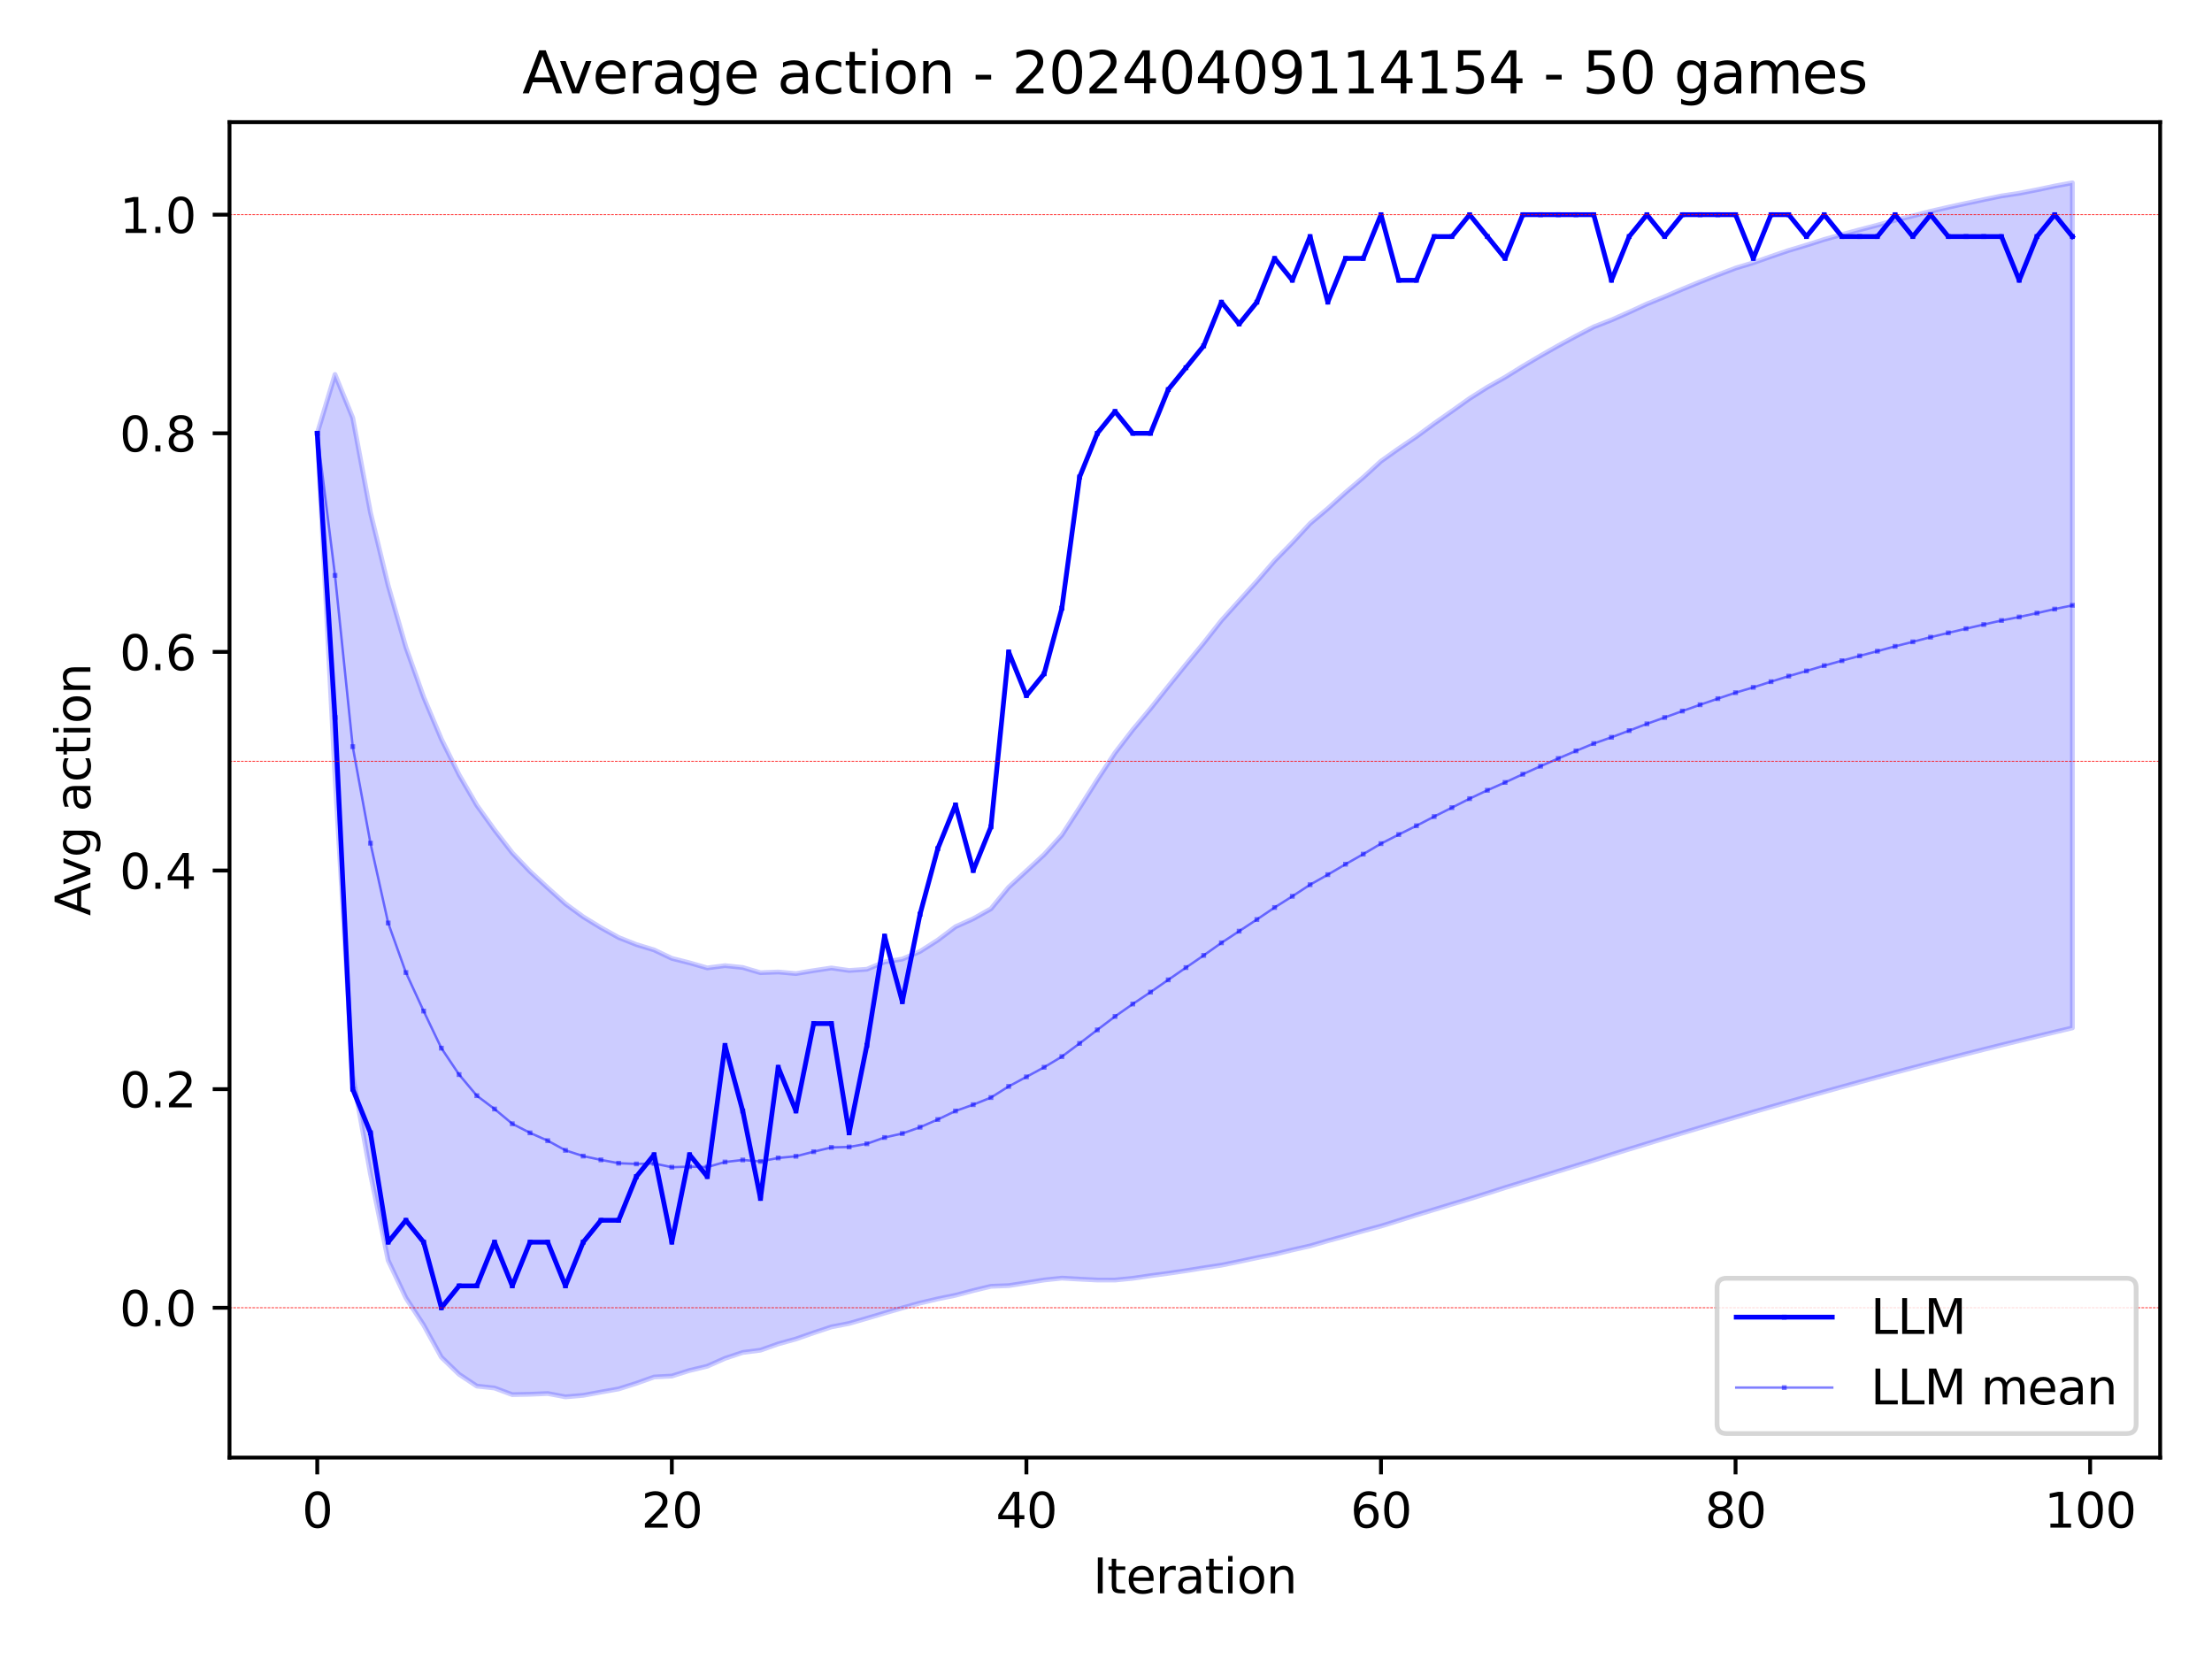 <?xml version="1.0" encoding="utf-8" standalone="no"?>
<!DOCTYPE svg PUBLIC "-//W3C//DTD SVG 1.1//EN"
  "http://www.w3.org/Graphics/SVG/1.1/DTD/svg11.dtd">
<svg xmlns:xlink="http://www.w3.org/1999/xlink" width="460.8pt" height="345.6pt" viewBox="0 0 460.8 345.6" xmlns="http://www.w3.org/2000/svg" version="1.1">
 <defs>
  <style type="text/css">*{stroke-linejoin: round; stroke-linecap: butt}</style>
 </defs>
 <g id="figure_1">
  <g id="patch_1">
   <path d="M 0 345.6 
L 460.8 345.6 
L 460.8 0 
L 0 0 
z
" style="fill: #ffffff"/>
  </g>
  <g id="axes_1">
   <g id="patch_2">
    <path d="M 47.81 303.64 
L 450 303.64 
L 450 25.44 
L 47.81 25.44 
z
" style="fill: #ffffff"/>
   </g>
   <g id="PolyCollection_1">
    <defs>
     <path id="m66d75dae17" d="M 66.091 -255.335 
L 66.091 -255.335 
L 69.785 -267.596 
L 73.478 -258.573 
L 77.171 -238.849 
L 80.864 -223.625 
L 84.557 -210.774 
L 88.251 -200.386 
L 91.944 -191.63 
L 95.637 -184.191 
L 99.33 -177.841 
L 103.023 -172.696 
L 106.717 -167.932 
L 110.41 -164.063 
L 114.103 -160.653 
L 117.796 -157.318 
L 121.489 -154.611 
L 125.183 -152.35 
L 128.876 -150.3 
L 132.569 -148.833 
L 136.262 -147.712 
L 139.955 -145.953 
L 143.649 -145.026 
L 147.342 -143.962 
L 151.035 -144.435 
L 154.728 -144.055 
L 158.421 -142.968 
L 162.115 -143.116 
L 165.808 -142.786 
L 169.501 -143.404 
L 173.194 -143.957 
L 176.888 -143.431 
L 180.581 -143.687 
L 184.274 -145.209 
L 187.967 -145.808 
L 191.66 -147.398 
L 195.354 -149.756 
L 199.047 -152.547 
L 202.74 -154.205 
L 206.433 -156.284 
L 210.126 -160.78 
L 213.82 -164.171 
L 217.513 -167.58 
L 221.206 -171.639 
L 224.899 -177.341 
L 228.592 -183.171 
L 232.286 -188.778 
L 235.979 -193.58 
L 239.672 -197.993 
L 243.365 -202.625 
L 247.058 -207.178 
L 250.752 -211.66 
L 254.445 -216.342 
L 258.138 -220.443 
L 261.831 -224.511 
L 265.524 -228.787 
L 269.218 -232.56 
L 272.911 -236.545 
L 276.604 -239.658 
L 280.297 -242.999 
L 283.99 -246.153 
L 287.684 -249.527 
L 291.377 -252.157 
L 295.07 -254.655 
L 298.763 -257.377 
L 302.456 -259.964 
L 306.15 -262.596 
L 309.843 -264.937 
L 313.536 -267.014 
L 317.229 -269.306 
L 320.922 -271.495 
L 324.616 -273.589 
L 328.309 -275.591 
L 332.002 -277.509 
L 335.695 -278.944 
L 339.389 -280.581 
L 343.082 -282.286 
L 346.775 -283.793 
L 350.468 -285.369 
L 354.161 -286.884 
L 357.855 -288.342 
L 361.548 -289.745 
L 365.241 -290.866 
L 368.934 -292.174 
L 372.627 -293.434 
L 376.321 -294.54 
L 380.014 -295.715 
L 383.707 -296.743 
L 387.4 -297.737 
L 391.093 -298.697 
L 394.787 -299.726 
L 398.48 -300.622 
L 402.173 -301.587 
L 405.866 -302.424 
L 409.559 -303.235 
L 413.253 -304.019 
L 416.946 -304.78 
L 420.639 -305.342 
L 424.332 -306.059 
L 428.025 -306.842 
L 431.719 -307.515 
L 431.719 -131.474 
L 431.719 -131.474 
L 428.025 -130.594 
L 424.332 -129.701 
L 420.639 -128.8 
L 416.946 -127.901 
L 413.253 -126.978 
L 409.559 -126.043 
L 405.866 -125.097 
L 402.173 -124.139 
L 398.48 -123.17 
L 394.787 -122.189 
L 391.093 -121.198 
L 387.4 -120.195 
L 383.707 -119.18 
L 380.014 -118.154 
L 376.321 -117.119 
L 372.627 -116.07 
L 368.934 -115.014 
L 365.241 -113.949 
L 361.548 -112.864 
L 357.855 -111.778 
L 354.161 -110.683 
L 350.468 -109.581 
L 346.775 -108.471 
L 343.082 -107.342 
L 339.389 -106.217 
L 335.695 -105.073 
L 332.002 -103.899 
L 328.309 -102.757 
L 324.616 -101.614 
L 320.922 -100.47 
L 317.229 -99.33 
L 313.536 -98.194 
L 309.843 -97.012 
L 306.15 -95.858 
L 302.456 -94.746 
L 298.763 -93.616 
L 295.07 -92.502 
L 291.377 -91.334 
L 287.684 -90.179 
L 283.99 -89.185 
L 280.297 -88.133 
L 276.604 -87.122 
L 272.911 -86.05 
L 269.218 -85.213 
L 265.524 -84.319 
L 261.831 -83.587 
L 258.138 -82.802 
L 254.445 -82.038 
L 250.752 -81.486 
L 247.058 -80.889 
L 243.365 -80.342 
L 239.672 -79.85 
L 235.979 -79.31 
L 232.286 -78.942 
L 228.592 -78.948 
L 224.899 -79.129 
L 221.206 -79.343 
L 217.513 -78.954 
L 213.82 -78.365 
L 210.126 -77.784 
L 206.433 -77.638 
L 202.74 -76.749 
L 199.047 -75.771 
L 195.354 -75.02 
L 191.66 -74.154 
L 187.967 -73.134 
L 184.274 -72.069 
L 180.581 -70.969 
L 176.888 -69.903 
L 173.194 -69.181 
L 169.501 -67.954 
L 165.808 -66.665 
L 162.115 -65.637 
L 158.421 -64.331 
L 154.728 -63.861 
L 151.035 -62.631 
L 147.342 -60.991 
L 143.649 -60.107 
L 139.955 -58.944 
L 136.262 -58.746 
L 132.569 -57.433 
L 128.876 -56.259 
L 125.183 -55.608 
L 121.489 -54.922 
L 117.796 -54.605 
L 114.103 -55.304 
L 110.41 -55.146 
L 106.717 -55.073 
L 103.023 -56.45 
L 99.33 -56.852 
L 95.637 -59.307 
L 91.944 -62.874 
L 88.251 -69.569 
L 84.557 -75.229 
L 80.864 -83.023 
L 77.171 -101.043 
L 73.478 -121.547 
L 69.785 -183.871 
L 66.091 -255.335 
z
" style="stroke: #0000ff; stroke-opacity: 0.2"/>
    </defs>
    <g clip-path="url(#pa3a0aa9979)">
     <use xlink:href="#m66d75dae17" x="0" y="345.6" style="fill: #0000ff; fill-opacity: 0.2; stroke: #0000ff; stroke-opacity: 0.2"/>
    </g>
   </g>
   <g id="matplotlib.axis_1">
    <g id="xtick_1">
     <g id="line2d_1">
      <defs>
       <path id="mce64cd9c94" d="M 0 0 
L 0 3.5 
" style="stroke: #000000; stroke-width: 0.8"/>
      </defs>
      <g>
       <use xlink:href="#mce64cd9c94" x="66.091" y="303.64" style="stroke: #000000; stroke-width: 0.8"/>
      </g>
     </g>
     <g id="text_1">
      <!-- 0 -->
      <g transform="translate(62.91 318.238) scale(0.1 -0.1)">
       <defs>
        <path id="DejaVuSans-30" d="M 2034 4250 
Q 1547 4250 1301 3770 
Q 1056 3291 1056 2328 
Q 1056 1369 1301 889 
Q 1547 409 2034 409 
Q 2525 409 2770 889 
Q 3016 1369 3016 2328 
Q 3016 3291 2770 3770 
Q 2525 4250 2034 4250 
z
M 2034 4750 
Q 2819 4750 3233 4129 
Q 3647 3509 3647 2328 
Q 3647 1150 3233 529 
Q 2819 -91 2034 -91 
Q 1250 -91 836 529 
Q 422 1150 422 2328 
Q 422 3509 836 4129 
Q 1250 4750 2034 4750 
z
" transform="scale(0.016)"/>
       </defs>
       <use xlink:href="#DejaVuSans-30"/>
      </g>
     </g>
    </g>
    <g id="xtick_2">
     <g id="line2d_2">
      <g>
       <use xlink:href="#mce64cd9c94" x="139.955" y="303.64" style="stroke: #000000; stroke-width: 0.8"/>
      </g>
     </g>
     <g id="text_2">
      <!-- 20 -->
      <g transform="translate(133.593 318.238) scale(0.1 -0.1)">
       <defs>
        <path id="DejaVuSans-32" d="M 1228 531 
L 3431 531 
L 3431 0 
L 469 0 
L 469 531 
Q 828 903 1448 1529 
Q 2069 2156 2228 2338 
Q 2531 2678 2651 2914 
Q 2772 3150 2772 3378 
Q 2772 3750 2511 3984 
Q 2250 4219 1831 4219 
Q 1534 4219 1204 4116 
Q 875 4013 500 3803 
L 500 4441 
Q 881 4594 1212 4672 
Q 1544 4750 1819 4750 
Q 2544 4750 2975 4387 
Q 3406 4025 3406 3419 
Q 3406 3131 3298 2873 
Q 3191 2616 2906 2266 
Q 2828 2175 2409 1742 
Q 1991 1309 1228 531 
z
" transform="scale(0.016)"/>
       </defs>
       <use xlink:href="#DejaVuSans-32"/>
       <use xlink:href="#DejaVuSans-30" x="63.623"/>
      </g>
     </g>
    </g>
    <g id="xtick_3">
     <g id="line2d_3">
      <g>
       <use xlink:href="#mce64cd9c94" x="213.82" y="303.64" style="stroke: #000000; stroke-width: 0.8"/>
      </g>
     </g>
     <g id="text_3">
      <!-- 40 -->
      <g transform="translate(207.457 318.238) scale(0.1 -0.1)">
       <defs>
        <path id="DejaVuSans-34" d="M 2419 4116 
L 825 1625 
L 2419 1625 
L 2419 4116 
z
M 2253 4666 
L 3047 4666 
L 3047 1625 
L 3713 1625 
L 3713 1100 
L 3047 1100 
L 3047 0 
L 2419 0 
L 2419 1100 
L 313 1100 
L 313 1709 
L 2253 4666 
z
" transform="scale(0.016)"/>
       </defs>
       <use xlink:href="#DejaVuSans-34"/>
       <use xlink:href="#DejaVuSans-30" x="63.623"/>
      </g>
     </g>
    </g>
    <g id="xtick_4">
     <g id="line2d_4">
      <g>
       <use xlink:href="#mce64cd9c94" x="287.684" y="303.64" style="stroke: #000000; stroke-width: 0.8"/>
      </g>
     </g>
     <g id="text_4">
      <!-- 60 -->
      <g transform="translate(281.321 318.238) scale(0.1 -0.1)">
       <defs>
        <path id="DejaVuSans-36" d="M 2113 2584 
Q 1688 2584 1439 2293 
Q 1191 2003 1191 1497 
Q 1191 994 1439 701 
Q 1688 409 2113 409 
Q 2538 409 2786 701 
Q 3034 994 3034 1497 
Q 3034 2003 2786 2293 
Q 2538 2584 2113 2584 
z
M 3366 4563 
L 3366 3988 
Q 3128 4100 2886 4159 
Q 2644 4219 2406 4219 
Q 1781 4219 1451 3797 
Q 1122 3375 1075 2522 
Q 1259 2794 1537 2939 
Q 1816 3084 2150 3084 
Q 2853 3084 3261 2657 
Q 3669 2231 3669 1497 
Q 3669 778 3244 343 
Q 2819 -91 2113 -91 
Q 1303 -91 875 529 
Q 447 1150 447 2328 
Q 447 3434 972 4092 
Q 1497 4750 2381 4750 
Q 2619 4750 2861 4703 
Q 3103 4656 3366 4563 
z
" transform="scale(0.016)"/>
       </defs>
       <use xlink:href="#DejaVuSans-36"/>
       <use xlink:href="#DejaVuSans-30" x="63.623"/>
      </g>
     </g>
    </g>
    <g id="xtick_5">
     <g id="line2d_5">
      <g>
       <use xlink:href="#mce64cd9c94" x="361.548" y="303.64" style="stroke: #000000; stroke-width: 0.8"/>
      </g>
     </g>
     <g id="text_5">
      <!-- 80 -->
      <g transform="translate(355.185 318.238) scale(0.1 -0.1)">
       <defs>
        <path id="DejaVuSans-38" d="M 2034 2216 
Q 1584 2216 1326 1975 
Q 1069 1734 1069 1313 
Q 1069 891 1326 650 
Q 1584 409 2034 409 
Q 2484 409 2743 651 
Q 3003 894 3003 1313 
Q 3003 1734 2745 1975 
Q 2488 2216 2034 2216 
z
M 1403 2484 
Q 997 2584 770 2862 
Q 544 3141 544 3541 
Q 544 4100 942 4425 
Q 1341 4750 2034 4750 
Q 2731 4750 3128 4425 
Q 3525 4100 3525 3541 
Q 3525 3141 3298 2862 
Q 3072 2584 2669 2484 
Q 3125 2378 3379 2068 
Q 3634 1759 3634 1313 
Q 3634 634 3220 271 
Q 2806 -91 2034 -91 
Q 1263 -91 848 271 
Q 434 634 434 1313 
Q 434 1759 690 2068 
Q 947 2378 1403 2484 
z
M 1172 3481 
Q 1172 3119 1398 2916 
Q 1625 2713 2034 2713 
Q 2441 2713 2670 2916 
Q 2900 3119 2900 3481 
Q 2900 3844 2670 4047 
Q 2441 4250 2034 4250 
Q 1625 4250 1398 4047 
Q 1172 3844 1172 3481 
z
" transform="scale(0.016)"/>
       </defs>
       <use xlink:href="#DejaVuSans-38"/>
       <use xlink:href="#DejaVuSans-30" x="63.623"/>
      </g>
     </g>
    </g>
    <g id="xtick_6">
     <g id="line2d_6">
      <g>
       <use xlink:href="#mce64cd9c94" x="435.412" y="303.64" style="stroke: #000000; stroke-width: 0.8"/>
      </g>
     </g>
     <g id="text_6">
      <!-- 100 -->
      <g transform="translate(425.868 318.238) scale(0.1 -0.1)">
       <defs>
        <path id="DejaVuSans-31" d="M 794 531 
L 1825 531 
L 1825 4091 
L 703 3866 
L 703 4441 
L 1819 4666 
L 2450 4666 
L 2450 531 
L 3481 531 
L 3481 0 
L 794 0 
L 794 531 
z
" transform="scale(0.016)"/>
       </defs>
       <use xlink:href="#DejaVuSans-31"/>
       <use xlink:href="#DejaVuSans-30" x="63.623"/>
       <use xlink:href="#DejaVuSans-30" x="127.246"/>
      </g>
     </g>
    </g>
    <g id="text_7">
     <!-- Iteration -->
     <g transform="translate(227.696 331.917) scale(0.1 -0.1)">
      <defs>
       <path id="DejaVuSans-49" d="M 628 4666 
L 1259 4666 
L 1259 0 
L 628 0 
L 628 4666 
z
" transform="scale(0.016)"/>
       <path id="DejaVuSans-74" d="M 1172 4494 
L 1172 3500 
L 2356 3500 
L 2356 3053 
L 1172 3053 
L 1172 1153 
Q 1172 725 1289 603 
Q 1406 481 1766 481 
L 2356 481 
L 2356 0 
L 1766 0 
Q 1100 0 847 248 
Q 594 497 594 1153 
L 594 3053 
L 172 3053 
L 172 3500 
L 594 3500 
L 594 4494 
L 1172 4494 
z
" transform="scale(0.016)"/>
       <path id="DejaVuSans-65" d="M 3597 1894 
L 3597 1613 
L 953 1613 
Q 991 1019 1311 708 
Q 1631 397 2203 397 
Q 2534 397 2845 478 
Q 3156 559 3463 722 
L 3463 178 
Q 3153 47 2828 -22 
Q 2503 -91 2169 -91 
Q 1331 -91 842 396 
Q 353 884 353 1716 
Q 353 2575 817 3079 
Q 1281 3584 2069 3584 
Q 2775 3584 3186 3129 
Q 3597 2675 3597 1894 
z
M 3022 2063 
Q 3016 2534 2758 2815 
Q 2500 3097 2075 3097 
Q 1594 3097 1305 2825 
Q 1016 2553 972 2059 
L 3022 2063 
z
" transform="scale(0.016)"/>
       <path id="DejaVuSans-72" d="M 2631 2963 
Q 2534 3019 2420 3045 
Q 2306 3072 2169 3072 
Q 1681 3072 1420 2755 
Q 1159 2438 1159 1844 
L 1159 0 
L 581 0 
L 581 3500 
L 1159 3500 
L 1159 2956 
Q 1341 3275 1631 3429 
Q 1922 3584 2338 3584 
Q 2397 3584 2469 3576 
Q 2541 3569 2628 3553 
L 2631 2963 
z
" transform="scale(0.016)"/>
       <path id="DejaVuSans-61" d="M 2194 1759 
Q 1497 1759 1228 1600 
Q 959 1441 959 1056 
Q 959 750 1161 570 
Q 1363 391 1709 391 
Q 2188 391 2477 730 
Q 2766 1069 2766 1631 
L 2766 1759 
L 2194 1759 
z
M 3341 1997 
L 3341 0 
L 2766 0 
L 2766 531 
Q 2569 213 2275 61 
Q 1981 -91 1556 -91 
Q 1019 -91 701 211 
Q 384 513 384 1019 
Q 384 1609 779 1909 
Q 1175 2209 1959 2209 
L 2766 2209 
L 2766 2266 
Q 2766 2663 2505 2880 
Q 2244 3097 1772 3097 
Q 1472 3097 1187 3025 
Q 903 2953 641 2809 
L 641 3341 
Q 956 3463 1253 3523 
Q 1550 3584 1831 3584 
Q 2591 3584 2966 3190 
Q 3341 2797 3341 1997 
z
" transform="scale(0.016)"/>
       <path id="DejaVuSans-69" d="M 603 3500 
L 1178 3500 
L 1178 0 
L 603 0 
L 603 3500 
z
M 603 4863 
L 1178 4863 
L 1178 4134 
L 603 4134 
L 603 4863 
z
" transform="scale(0.016)"/>
       <path id="DejaVuSans-6f" d="M 1959 3097 
Q 1497 3097 1228 2736 
Q 959 2375 959 1747 
Q 959 1119 1226 758 
Q 1494 397 1959 397 
Q 2419 397 2687 759 
Q 2956 1122 2956 1747 
Q 2956 2369 2687 2733 
Q 2419 3097 1959 3097 
z
M 1959 3584 
Q 2709 3584 3137 3096 
Q 3566 2609 3566 1747 
Q 3566 888 3137 398 
Q 2709 -91 1959 -91 
Q 1206 -91 779 398 
Q 353 888 353 1747 
Q 353 2609 779 3096 
Q 1206 3584 1959 3584 
z
" transform="scale(0.016)"/>
       <path id="DejaVuSans-6e" d="M 3513 2113 
L 3513 0 
L 2938 0 
L 2938 2094 
Q 2938 2591 2744 2837 
Q 2550 3084 2163 3084 
Q 1697 3084 1428 2787 
Q 1159 2491 1159 1978 
L 1159 0 
L 581 0 
L 581 3500 
L 1159 3500 
L 1159 2956 
Q 1366 3272 1645 3428 
Q 1925 3584 2291 3584 
Q 2894 3584 3203 3211 
Q 3513 2838 3513 2113 
z
" transform="scale(0.016)"/>
      </defs>
      <use xlink:href="#DejaVuSans-49"/>
      <use xlink:href="#DejaVuSans-74" x="29.492"/>
      <use xlink:href="#DejaVuSans-65" x="68.701"/>
      <use xlink:href="#DejaVuSans-72" x="130.225"/>
      <use xlink:href="#DejaVuSans-61" x="171.338"/>
      <use xlink:href="#DejaVuSans-74" x="232.617"/>
      <use xlink:href="#DejaVuSans-69" x="271.826"/>
      <use xlink:href="#DejaVuSans-6f" x="299.609"/>
      <use xlink:href="#DejaVuSans-6e" x="360.791"/>
     </g>
    </g>
   </g>
   <g id="matplotlib.axis_2">
    <g id="ytick_1">
     <g id="line2d_7">
      <defs>
       <path id="m4bb45c861d" d="M 0 0 
L -3.5 0 
" style="stroke: #000000; stroke-width: 0.8"/>
      </defs>
      <g>
       <use xlink:href="#m4bb45c861d" x="47.81" y="272.428" style="stroke: #000000; stroke-width: 0.8"/>
      </g>
     </g>
     <g id="text_8">
      <!-- 0.0 -->
      <g transform="translate(24.907 276.227) scale(0.1 -0.1)">
       <defs>
        <path id="DejaVuSans-2e" d="M 684 794 
L 1344 794 
L 1344 0 
L 684 0 
L 684 794 
z
" transform="scale(0.016)"/>
       </defs>
       <use xlink:href="#DejaVuSans-30"/>
       <use xlink:href="#DejaVuSans-2e" x="63.623"/>
       <use xlink:href="#DejaVuSans-30" x="95.41"/>
      </g>
     </g>
    </g>
    <g id="ytick_2">
     <g id="line2d_8">
      <g>
       <use xlink:href="#m4bb45c861d" x="47.81" y="226.887" style="stroke: #000000; stroke-width: 0.8"/>
      </g>
     </g>
     <g id="text_9">
      <!-- 0.2 -->
      <g transform="translate(24.907 230.686) scale(0.1 -0.1)">
       <use xlink:href="#DejaVuSans-30"/>
       <use xlink:href="#DejaVuSans-2e" x="63.623"/>
       <use xlink:href="#DejaVuSans-32" x="95.41"/>
      </g>
     </g>
    </g>
    <g id="ytick_3">
     <g id="line2d_9">
      <g>
       <use xlink:href="#m4bb45c861d" x="47.81" y="181.346" style="stroke: #000000; stroke-width: 0.8"/>
      </g>
     </g>
     <g id="text_10">
      <!-- 0.4 -->
      <g transform="translate(24.907 185.146) scale(0.1 -0.1)">
       <use xlink:href="#DejaVuSans-30"/>
       <use xlink:href="#DejaVuSans-2e" x="63.623"/>
       <use xlink:href="#DejaVuSans-34" x="95.41"/>
      </g>
     </g>
    </g>
    <g id="ytick_4">
     <g id="line2d_10">
      <g>
       <use xlink:href="#m4bb45c861d" x="47.81" y="135.806" style="stroke: #000000; stroke-width: 0.8"/>
      </g>
     </g>
     <g id="text_11">
      <!-- 0.6 -->
      <g transform="translate(24.907 139.605) scale(0.1 -0.1)">
       <use xlink:href="#DejaVuSans-30"/>
       <use xlink:href="#DejaVuSans-2e" x="63.623"/>
       <use xlink:href="#DejaVuSans-36" x="95.41"/>
      </g>
     </g>
    </g>
    <g id="ytick_5">
     <g id="line2d_11">
      <g>
       <use xlink:href="#m4bb45c861d" x="47.81" y="90.265" style="stroke: #000000; stroke-width: 0.8"/>
      </g>
     </g>
     <g id="text_12">
      <!-- 0.8 -->
      <g transform="translate(24.907 94.065) scale(0.1 -0.1)">
       <use xlink:href="#DejaVuSans-30"/>
       <use xlink:href="#DejaVuSans-2e" x="63.623"/>
       <use xlink:href="#DejaVuSans-38" x="95.41"/>
      </g>
     </g>
    </g>
    <g id="ytick_6">
     <g id="line2d_12">
      <g>
       <use xlink:href="#m4bb45c861d" x="47.81" y="44.725" style="stroke: #000000; stroke-width: 0.8"/>
      </g>
     </g>
     <g id="text_13">
      <!-- 1.0 -->
      <g transform="translate(24.907 48.524) scale(0.1 -0.1)">
       <use xlink:href="#DejaVuSans-31"/>
       <use xlink:href="#DejaVuSans-2e" x="63.623"/>
       <use xlink:href="#DejaVuSans-30" x="95.41"/>
      </g>
     </g>
    </g>
    <g id="text_14">
     <!-- Avg action -->
     <g transform="translate(18.827 190.78) rotate(-90) scale(0.1 -0.1)">
      <defs>
       <path id="DejaVuSans-41" d="M 2188 4044 
L 1331 1722 
L 3047 1722 
L 2188 4044 
z
M 1831 4666 
L 2547 4666 
L 4325 0 
L 3669 0 
L 3244 1197 
L 1141 1197 
L 716 0 
L 50 0 
L 1831 4666 
z
" transform="scale(0.016)"/>
       <path id="DejaVuSans-76" d="M 191 3500 
L 800 3500 
L 1894 563 
L 2988 3500 
L 3597 3500 
L 2284 0 
L 1503 0 
L 191 3500 
z
" transform="scale(0.016)"/>
       <path id="DejaVuSans-67" d="M 2906 1791 
Q 2906 2416 2648 2759 
Q 2391 3103 1925 3103 
Q 1463 3103 1205 2759 
Q 947 2416 947 1791 
Q 947 1169 1205 825 
Q 1463 481 1925 481 
Q 2391 481 2648 825 
Q 2906 1169 2906 1791 
z
M 3481 434 
Q 3481 -459 3084 -895 
Q 2688 -1331 1869 -1331 
Q 1566 -1331 1297 -1286 
Q 1028 -1241 775 -1147 
L 775 -588 
Q 1028 -725 1275 -790 
Q 1522 -856 1778 -856 
Q 2344 -856 2625 -561 
Q 2906 -266 2906 331 
L 2906 616 
Q 2728 306 2450 153 
Q 2172 0 1784 0 
Q 1141 0 747 490 
Q 353 981 353 1791 
Q 353 2603 747 3093 
Q 1141 3584 1784 3584 
Q 2172 3584 2450 3431 
Q 2728 3278 2906 2969 
L 2906 3500 
L 3481 3500 
L 3481 434 
z
" transform="scale(0.016)"/>
       <path id="DejaVuSans-20" transform="scale(0.016)"/>
       <path id="DejaVuSans-63" d="M 3122 3366 
L 3122 2828 
Q 2878 2963 2633 3030 
Q 2388 3097 2138 3097 
Q 1578 3097 1268 2742 
Q 959 2388 959 1747 
Q 959 1106 1268 751 
Q 1578 397 2138 397 
Q 2388 397 2633 464 
Q 2878 531 3122 666 
L 3122 134 
Q 2881 22 2623 -34 
Q 2366 -91 2075 -91 
Q 1284 -91 818 406 
Q 353 903 353 1747 
Q 353 2603 823 3093 
Q 1294 3584 2113 3584 
Q 2378 3584 2631 3529 
Q 2884 3475 3122 3366 
z
" transform="scale(0.016)"/>
      </defs>
      <use xlink:href="#DejaVuSans-41"/>
      <use xlink:href="#DejaVuSans-76" x="62.533"/>
      <use xlink:href="#DejaVuSans-67" x="121.713"/>
      <use xlink:href="#DejaVuSans-20" x="185.189"/>
      <use xlink:href="#DejaVuSans-61" x="216.977"/>
      <use xlink:href="#DejaVuSans-63" x="278.256"/>
      <use xlink:href="#DejaVuSans-74" x="333.236"/>
      <use xlink:href="#DejaVuSans-69" x="372.445"/>
      <use xlink:href="#DejaVuSans-6f" x="400.229"/>
      <use xlink:href="#DejaVuSans-6e" x="461.41"/>
     </g>
    </g>
   </g>
   <g id="line2d_13">
    <path d="M 66.091 90.265 
L 69.785 149.468 
L 73.478 226.887 
L 77.171 235.995 
L 80.864 258.765 
L 84.557 254.211 
L 88.251 258.765 
L 91.944 272.428 
L 95.637 267.873 
L 99.33 267.873 
L 103.023 258.765 
L 106.717 267.873 
L 110.41 258.765 
L 114.103 258.765 
L 117.796 267.873 
L 121.489 258.765 
L 125.183 254.211 
L 128.876 254.211 
L 132.569 245.103 
L 136.262 240.549 
L 139.955 258.765 
L 143.649 240.549 
L 147.342 245.103 
L 151.035 217.779 
L 154.728 231.441 
L 158.421 249.657 
L 162.115 222.333 
L 165.808 231.441 
L 169.501 213.225 
L 173.194 213.225 
L 176.888 235.995 
L 180.581 217.779 
L 184.274 195.009 
L 187.967 208.671 
L 191.66 190.455 
L 195.354 176.792 
L 199.047 167.684 
L 202.74 181.346 
L 206.433 172.238 
L 210.126 135.806 
L 213.82 144.914 
L 217.513 140.36 
L 221.206 126.698 
L 224.899 99.374 
L 228.592 90.265 
L 232.286 85.711 
L 235.979 90.265 
L 239.672 90.265 
L 243.365 81.157 
L 247.058 76.603 
L 250.752 72.049 
L 254.445 62.941 
L 258.138 67.495 
L 261.831 62.941 
L 265.524 53.833 
L 269.218 58.387 
L 272.911 49.279 
L 276.604 62.941 
L 280.297 53.833 
L 283.99 53.833 
L 287.684 44.725 
L 291.377 58.387 
L 295.07 58.387 
L 298.763 49.279 
L 302.456 49.279 
L 306.15 44.725 
L 309.843 49.279 
L 313.536 53.833 
L 317.229 44.725 
L 320.922 44.725 
L 324.616 44.725 
L 328.309 44.725 
L 332.002 44.725 
L 335.695 58.387 
L 339.389 49.279 
L 343.082 44.725 
L 346.775 49.279 
L 350.468 44.725 
L 354.161 44.725 
L 357.855 44.725 
L 361.548 44.725 
L 365.241 53.833 
L 368.934 44.725 
L 372.627 44.725 
L 376.321 49.279 
L 380.014 44.725 
L 383.707 49.279 
L 387.4 49.279 
L 391.093 49.279 
L 394.787 44.725 
L 398.48 49.279 
L 402.173 44.725 
L 405.866 49.279 
L 409.559 49.279 
L 413.253 49.279 
L 416.946 49.279 
L 420.639 58.387 
L 424.332 49.279 
L 428.025 44.725 
L 431.719 49.279 
" clip-path="url(#pa3a0aa9979)" style="fill: none; stroke: #0000ff; stroke-linecap: square"/>
    <defs>
     <path id="m911bbdbf8e" d="M -0.5 0.5 
L 0.5 0.5 
L 0.5 -0.5 
L -0.5 -0.5 
z
"/>
    </defs>
    <g clip-path="url(#pa3a0aa9979)">
     <use xlink:href="#m911bbdbf8e" x="66.091" y="90.265" style="fill: #0000ff"/>
     <use xlink:href="#m911bbdbf8e" x="69.785" y="149.468" style="fill: #0000ff"/>
     <use xlink:href="#m911bbdbf8e" x="73.478" y="226.887" style="fill: #0000ff"/>
     <use xlink:href="#m911bbdbf8e" x="77.171" y="235.995" style="fill: #0000ff"/>
     <use xlink:href="#m911bbdbf8e" x="80.864" y="258.765" style="fill: #0000ff"/>
     <use xlink:href="#m911bbdbf8e" x="84.557" y="254.211" style="fill: #0000ff"/>
     <use xlink:href="#m911bbdbf8e" x="88.251" y="258.765" style="fill: #0000ff"/>
     <use xlink:href="#m911bbdbf8e" x="91.944" y="272.428" style="fill: #0000ff"/>
     <use xlink:href="#m911bbdbf8e" x="95.637" y="267.873" style="fill: #0000ff"/>
     <use xlink:href="#m911bbdbf8e" x="99.33" y="267.873" style="fill: #0000ff"/>
     <use xlink:href="#m911bbdbf8e" x="103.023" y="258.765" style="fill: #0000ff"/>
     <use xlink:href="#m911bbdbf8e" x="106.717" y="267.873" style="fill: #0000ff"/>
     <use xlink:href="#m911bbdbf8e" x="110.41" y="258.765" style="fill: #0000ff"/>
     <use xlink:href="#m911bbdbf8e" x="114.103" y="258.765" style="fill: #0000ff"/>
     <use xlink:href="#m911bbdbf8e" x="117.796" y="267.873" style="fill: #0000ff"/>
     <use xlink:href="#m911bbdbf8e" x="121.489" y="258.765" style="fill: #0000ff"/>
     <use xlink:href="#m911bbdbf8e" x="125.183" y="254.211" style="fill: #0000ff"/>
     <use xlink:href="#m911bbdbf8e" x="128.876" y="254.211" style="fill: #0000ff"/>
     <use xlink:href="#m911bbdbf8e" x="132.569" y="245.103" style="fill: #0000ff"/>
     <use xlink:href="#m911bbdbf8e" x="136.262" y="240.549" style="fill: #0000ff"/>
     <use xlink:href="#m911bbdbf8e" x="139.955" y="258.765" style="fill: #0000ff"/>
     <use xlink:href="#m911bbdbf8e" x="143.649" y="240.549" style="fill: #0000ff"/>
     <use xlink:href="#m911bbdbf8e" x="147.342" y="245.103" style="fill: #0000ff"/>
     <use xlink:href="#m911bbdbf8e" x="151.035" y="217.779" style="fill: #0000ff"/>
     <use xlink:href="#m911bbdbf8e" x="154.728" y="231.441" style="fill: #0000ff"/>
     <use xlink:href="#m911bbdbf8e" x="158.421" y="249.657" style="fill: #0000ff"/>
     <use xlink:href="#m911bbdbf8e" x="162.115" y="222.333" style="fill: #0000ff"/>
     <use xlink:href="#m911bbdbf8e" x="165.808" y="231.441" style="fill: #0000ff"/>
     <use xlink:href="#m911bbdbf8e" x="169.501" y="213.225" style="fill: #0000ff"/>
     <use xlink:href="#m911bbdbf8e" x="173.194" y="213.225" style="fill: #0000ff"/>
     <use xlink:href="#m911bbdbf8e" x="176.888" y="235.995" style="fill: #0000ff"/>
     <use xlink:href="#m911bbdbf8e" x="180.581" y="217.779" style="fill: #0000ff"/>
     <use xlink:href="#m911bbdbf8e" x="184.274" y="195.009" style="fill: #0000ff"/>
     <use xlink:href="#m911bbdbf8e" x="187.967" y="208.671" style="fill: #0000ff"/>
     <use xlink:href="#m911bbdbf8e" x="191.66" y="190.455" style="fill: #0000ff"/>
     <use xlink:href="#m911bbdbf8e" x="195.354" y="176.792" style="fill: #0000ff"/>
     <use xlink:href="#m911bbdbf8e" x="199.047" y="167.684" style="fill: #0000ff"/>
     <use xlink:href="#m911bbdbf8e" x="202.74" y="181.346" style="fill: #0000ff"/>
     <use xlink:href="#m911bbdbf8e" x="206.433" y="172.238" style="fill: #0000ff"/>
     <use xlink:href="#m911bbdbf8e" x="210.126" y="135.806" style="fill: #0000ff"/>
     <use xlink:href="#m911bbdbf8e" x="213.82" y="144.914" style="fill: #0000ff"/>
     <use xlink:href="#m911bbdbf8e" x="217.513" y="140.36" style="fill: #0000ff"/>
     <use xlink:href="#m911bbdbf8e" x="221.206" y="126.698" style="fill: #0000ff"/>
     <use xlink:href="#m911bbdbf8e" x="224.899" y="99.374" style="fill: #0000ff"/>
     <use xlink:href="#m911bbdbf8e" x="228.592" y="90.265" style="fill: #0000ff"/>
     <use xlink:href="#m911bbdbf8e" x="232.286" y="85.711" style="fill: #0000ff"/>
     <use xlink:href="#m911bbdbf8e" x="235.979" y="90.265" style="fill: #0000ff"/>
     <use xlink:href="#m911bbdbf8e" x="239.672" y="90.265" style="fill: #0000ff"/>
     <use xlink:href="#m911bbdbf8e" x="243.365" y="81.157" style="fill: #0000ff"/>
     <use xlink:href="#m911bbdbf8e" x="247.058" y="76.603" style="fill: #0000ff"/>
     <use xlink:href="#m911bbdbf8e" x="250.752" y="72.049" style="fill: #0000ff"/>
     <use xlink:href="#m911bbdbf8e" x="254.445" y="62.941" style="fill: #0000ff"/>
     <use xlink:href="#m911bbdbf8e" x="258.138" y="67.495" style="fill: #0000ff"/>
     <use xlink:href="#m911bbdbf8e" x="261.831" y="62.941" style="fill: #0000ff"/>
     <use xlink:href="#m911bbdbf8e" x="265.524" y="53.833" style="fill: #0000ff"/>
     <use xlink:href="#m911bbdbf8e" x="269.218" y="58.387" style="fill: #0000ff"/>
     <use xlink:href="#m911bbdbf8e" x="272.911" y="49.279" style="fill: #0000ff"/>
     <use xlink:href="#m911bbdbf8e" x="276.604" y="62.941" style="fill: #0000ff"/>
     <use xlink:href="#m911bbdbf8e" x="280.297" y="53.833" style="fill: #0000ff"/>
     <use xlink:href="#m911bbdbf8e" x="283.99" y="53.833" style="fill: #0000ff"/>
     <use xlink:href="#m911bbdbf8e" x="287.684" y="44.725" style="fill: #0000ff"/>
     <use xlink:href="#m911bbdbf8e" x="291.377" y="58.387" style="fill: #0000ff"/>
     <use xlink:href="#m911bbdbf8e" x="295.07" y="58.387" style="fill: #0000ff"/>
     <use xlink:href="#m911bbdbf8e" x="298.763" y="49.279" style="fill: #0000ff"/>
     <use xlink:href="#m911bbdbf8e" x="302.456" y="49.279" style="fill: #0000ff"/>
     <use xlink:href="#m911bbdbf8e" x="306.15" y="44.725" style="fill: #0000ff"/>
     <use xlink:href="#m911bbdbf8e" x="309.843" y="49.279" style="fill: #0000ff"/>
     <use xlink:href="#m911bbdbf8e" x="313.536" y="53.833" style="fill: #0000ff"/>
     <use xlink:href="#m911bbdbf8e" x="317.229" y="44.725" style="fill: #0000ff"/>
     <use xlink:href="#m911bbdbf8e" x="320.922" y="44.725" style="fill: #0000ff"/>
     <use xlink:href="#m911bbdbf8e" x="324.616" y="44.725" style="fill: #0000ff"/>
     <use xlink:href="#m911bbdbf8e" x="328.309" y="44.725" style="fill: #0000ff"/>
     <use xlink:href="#m911bbdbf8e" x="332.002" y="44.725" style="fill: #0000ff"/>
     <use xlink:href="#m911bbdbf8e" x="335.695" y="58.387" style="fill: #0000ff"/>
     <use xlink:href="#m911bbdbf8e" x="339.389" y="49.279" style="fill: #0000ff"/>
     <use xlink:href="#m911bbdbf8e" x="343.082" y="44.725" style="fill: #0000ff"/>
     <use xlink:href="#m911bbdbf8e" x="346.775" y="49.279" style="fill: #0000ff"/>
     <use xlink:href="#m911bbdbf8e" x="350.468" y="44.725" style="fill: #0000ff"/>
     <use xlink:href="#m911bbdbf8e" x="354.161" y="44.725" style="fill: #0000ff"/>
     <use xlink:href="#m911bbdbf8e" x="357.855" y="44.725" style="fill: #0000ff"/>
     <use xlink:href="#m911bbdbf8e" x="361.548" y="44.725" style="fill: #0000ff"/>
     <use xlink:href="#m911bbdbf8e" x="365.241" y="53.833" style="fill: #0000ff"/>
     <use xlink:href="#m911bbdbf8e" x="368.934" y="44.725" style="fill: #0000ff"/>
     <use xlink:href="#m911bbdbf8e" x="372.627" y="44.725" style="fill: #0000ff"/>
     <use xlink:href="#m911bbdbf8e" x="376.321" y="49.279" style="fill: #0000ff"/>
     <use xlink:href="#m911bbdbf8e" x="380.014" y="44.725" style="fill: #0000ff"/>
     <use xlink:href="#m911bbdbf8e" x="383.707" y="49.279" style="fill: #0000ff"/>
     <use xlink:href="#m911bbdbf8e" x="387.4" y="49.279" style="fill: #0000ff"/>
     <use xlink:href="#m911bbdbf8e" x="391.093" y="49.279" style="fill: #0000ff"/>
     <use xlink:href="#m911bbdbf8e" x="394.787" y="44.725" style="fill: #0000ff"/>
     <use xlink:href="#m911bbdbf8e" x="398.48" y="49.279" style="fill: #0000ff"/>
     <use xlink:href="#m911bbdbf8e" x="402.173" y="44.725" style="fill: #0000ff"/>
     <use xlink:href="#m911bbdbf8e" x="405.866" y="49.279" style="fill: #0000ff"/>
     <use xlink:href="#m911bbdbf8e" x="409.559" y="49.279" style="fill: #0000ff"/>
     <use xlink:href="#m911bbdbf8e" x="413.253" y="49.279" style="fill: #0000ff"/>
     <use xlink:href="#m911bbdbf8e" x="416.946" y="49.279" style="fill: #0000ff"/>
     <use xlink:href="#m911bbdbf8e" x="420.639" y="58.387" style="fill: #0000ff"/>
     <use xlink:href="#m911bbdbf8e" x="424.332" y="49.279" style="fill: #0000ff"/>
     <use xlink:href="#m911bbdbf8e" x="428.025" y="44.725" style="fill: #0000ff"/>
     <use xlink:href="#m911bbdbf8e" x="431.719" y="49.279" style="fill: #0000ff"/>
    </g>
   </g>
   <g id="line2d_14">
    <path d="M 66.091 90.265 
L 69.785 119.867 
L 73.478 155.54 
L 77.171 175.654 
L 80.864 192.276 
L 84.557 202.599 
L 88.251 210.623 
L 91.944 218.348 
L 95.637 223.851 
L 99.33 228.253 
L 103.023 231.027 
L 106.717 234.098 
L 110.41 235.995 
L 114.103 237.622 
L 117.796 239.638 
L 121.489 240.834 
L 125.183 241.621 
L 128.876 242.32 
L 132.569 242.467 
L 136.262 242.371 
L 139.955 243.151 
L 143.649 243.033 
L 147.342 243.123 
L 151.035 242.067 
L 154.728 241.642 
L 158.421 241.95 
L 162.115 241.224 
L 165.808 240.874 
L 169.501 239.921 
L 173.194 239.031 
L 176.888 238.933 
L 180.581 238.272 
L 184.274 236.961 
L 187.967 236.129 
L 191.66 234.824 
L 195.354 233.212 
L 199.047 231.441 
L 202.74 230.123 
L 206.433 228.639 
L 210.126 226.318 
L 213.82 224.332 
L 217.513 222.333 
L 221.206 220.109 
L 224.899 217.365 
L 228.592 214.54 
L 232.286 211.74 
L 235.979 209.155 
L 239.672 206.678 
L 243.365 204.117 
L 247.058 201.566 
L 250.752 199.027 
L 254.445 196.41 
L 258.138 193.978 
L 261.831 191.551 
L 265.524 189.047 
L 269.218 186.714 
L 272.911 184.303 
L 276.604 182.21 
L 280.297 180.034 
L 283.99 177.931 
L 287.684 175.747 
L 291.377 173.854 
L 295.07 172.022 
L 298.763 170.104 
L 302.456 168.245 
L 306.15 166.373 
L 309.843 164.626 
L 313.536 162.996 
L 317.229 161.282 
L 320.922 159.617 
L 324.616 157.999 
L 328.309 156.426 
L 332.002 154.896 
L 335.695 153.591 
L 339.389 152.201 
L 343.082 150.786 
L 346.775 149.468 
L 350.468 148.125 
L 354.161 146.816 
L 357.855 145.54 
L 361.548 144.296 
L 365.241 143.192 
L 368.934 142.006 
L 372.627 140.848 
L 376.321 139.771 
L 380.014 138.665 
L 383.707 137.638 
L 387.4 136.634 
L 391.093 135.652 
L 394.787 134.642 
L 398.48 133.704 
L 402.173 132.737 
L 405.866 131.84 
L 409.559 130.961 
L 413.253 130.101 
L 416.946 129.26 
L 420.639 128.529 
L 424.332 127.72 
L 428.025 126.882 
L 431.719 126.106 
" clip-path="url(#pa3a0aa9979)" style="fill: none; stroke: #0000ff; stroke-opacity: 0.5; stroke-width: 0.5; stroke-linecap: square"/>
    <defs>
     <path id="m04802ed9ab" d="M -0.5 0.5 
L 0.5 0.5 
L 0.5 -0.5 
L -0.5 -0.5 
z
"/>
    </defs>
    <g clip-path="url(#pa3a0aa9979)">
     <use xlink:href="#m04802ed9ab" x="66.091" y="90.265" style="fill: #0000ff; fill-opacity: 0.5"/>
     <use xlink:href="#m04802ed9ab" x="69.785" y="119.867" style="fill: #0000ff; fill-opacity: 0.5"/>
     <use xlink:href="#m04802ed9ab" x="73.478" y="155.54" style="fill: #0000ff; fill-opacity: 0.5"/>
     <use xlink:href="#m04802ed9ab" x="77.171" y="175.654" style="fill: #0000ff; fill-opacity: 0.5"/>
     <use xlink:href="#m04802ed9ab" x="80.864" y="192.276" style="fill: #0000ff; fill-opacity: 0.5"/>
     <use xlink:href="#m04802ed9ab" x="84.557" y="202.599" style="fill: #0000ff; fill-opacity: 0.5"/>
     <use xlink:href="#m04802ed9ab" x="88.251" y="210.623" style="fill: #0000ff; fill-opacity: 0.5"/>
     <use xlink:href="#m04802ed9ab" x="91.944" y="218.348" style="fill: #0000ff; fill-opacity: 0.5"/>
     <use xlink:href="#m04802ed9ab" x="95.637" y="223.851" style="fill: #0000ff; fill-opacity: 0.5"/>
     <use xlink:href="#m04802ed9ab" x="99.33" y="228.253" style="fill: #0000ff; fill-opacity: 0.5"/>
     <use xlink:href="#m04802ed9ab" x="103.023" y="231.027" style="fill: #0000ff; fill-opacity: 0.5"/>
     <use xlink:href="#m04802ed9ab" x="106.717" y="234.098" style="fill: #0000ff; fill-opacity: 0.5"/>
     <use xlink:href="#m04802ed9ab" x="110.41" y="235.995" style="fill: #0000ff; fill-opacity: 0.5"/>
     <use xlink:href="#m04802ed9ab" x="114.103" y="237.622" style="fill: #0000ff; fill-opacity: 0.5"/>
     <use xlink:href="#m04802ed9ab" x="117.796" y="239.638" style="fill: #0000ff; fill-opacity: 0.5"/>
     <use xlink:href="#m04802ed9ab" x="121.489" y="240.834" style="fill: #0000ff; fill-opacity: 0.5"/>
     <use xlink:href="#m04802ed9ab" x="125.183" y="241.621" style="fill: #0000ff; fill-opacity: 0.5"/>
     <use xlink:href="#m04802ed9ab" x="128.876" y="242.32" style="fill: #0000ff; fill-opacity: 0.5"/>
     <use xlink:href="#m04802ed9ab" x="132.569" y="242.467" style="fill: #0000ff; fill-opacity: 0.5"/>
     <use xlink:href="#m04802ed9ab" x="136.262" y="242.371" style="fill: #0000ff; fill-opacity: 0.5"/>
     <use xlink:href="#m04802ed9ab" x="139.955" y="243.151" style="fill: #0000ff; fill-opacity: 0.5"/>
     <use xlink:href="#m04802ed9ab" x="143.649" y="243.033" style="fill: #0000ff; fill-opacity: 0.5"/>
     <use xlink:href="#m04802ed9ab" x="147.342" y="243.123" style="fill: #0000ff; fill-opacity: 0.5"/>
     <use xlink:href="#m04802ed9ab" x="151.035" y="242.067" style="fill: #0000ff; fill-opacity: 0.5"/>
     <use xlink:href="#m04802ed9ab" x="154.728" y="241.642" style="fill: #0000ff; fill-opacity: 0.5"/>
     <use xlink:href="#m04802ed9ab" x="158.421" y="241.95" style="fill: #0000ff; fill-opacity: 0.5"/>
     <use xlink:href="#m04802ed9ab" x="162.115" y="241.224" style="fill: #0000ff; fill-opacity: 0.5"/>
     <use xlink:href="#m04802ed9ab" x="165.808" y="240.874" style="fill: #0000ff; fill-opacity: 0.5"/>
     <use xlink:href="#m04802ed9ab" x="169.501" y="239.921" style="fill: #0000ff; fill-opacity: 0.5"/>
     <use xlink:href="#m04802ed9ab" x="173.194" y="239.031" style="fill: #0000ff; fill-opacity: 0.5"/>
     <use xlink:href="#m04802ed9ab" x="176.888" y="238.933" style="fill: #0000ff; fill-opacity: 0.5"/>
     <use xlink:href="#m04802ed9ab" x="180.581" y="238.272" style="fill: #0000ff; fill-opacity: 0.5"/>
     <use xlink:href="#m04802ed9ab" x="184.274" y="236.961" style="fill: #0000ff; fill-opacity: 0.5"/>
     <use xlink:href="#m04802ed9ab" x="187.967" y="236.129" style="fill: #0000ff; fill-opacity: 0.5"/>
     <use xlink:href="#m04802ed9ab" x="191.66" y="234.824" style="fill: #0000ff; fill-opacity: 0.5"/>
     <use xlink:href="#m04802ed9ab" x="195.354" y="233.212" style="fill: #0000ff; fill-opacity: 0.5"/>
     <use xlink:href="#m04802ed9ab" x="199.047" y="231.441" style="fill: #0000ff; fill-opacity: 0.5"/>
     <use xlink:href="#m04802ed9ab" x="202.74" y="230.123" style="fill: #0000ff; fill-opacity: 0.5"/>
     <use xlink:href="#m04802ed9ab" x="206.433" y="228.639" style="fill: #0000ff; fill-opacity: 0.5"/>
     <use xlink:href="#m04802ed9ab" x="210.126" y="226.318" style="fill: #0000ff; fill-opacity: 0.5"/>
     <use xlink:href="#m04802ed9ab" x="213.82" y="224.332" style="fill: #0000ff; fill-opacity: 0.5"/>
     <use xlink:href="#m04802ed9ab" x="217.513" y="222.333" style="fill: #0000ff; fill-opacity: 0.5"/>
     <use xlink:href="#m04802ed9ab" x="221.206" y="220.109" style="fill: #0000ff; fill-opacity: 0.5"/>
     <use xlink:href="#m04802ed9ab" x="224.899" y="217.365" style="fill: #0000ff; fill-opacity: 0.5"/>
     <use xlink:href="#m04802ed9ab" x="228.592" y="214.54" style="fill: #0000ff; fill-opacity: 0.5"/>
     <use xlink:href="#m04802ed9ab" x="232.286" y="211.74" style="fill: #0000ff; fill-opacity: 0.5"/>
     <use xlink:href="#m04802ed9ab" x="235.979" y="209.155" style="fill: #0000ff; fill-opacity: 0.5"/>
     <use xlink:href="#m04802ed9ab" x="239.672" y="206.678" style="fill: #0000ff; fill-opacity: 0.5"/>
     <use xlink:href="#m04802ed9ab" x="243.365" y="204.117" style="fill: #0000ff; fill-opacity: 0.5"/>
     <use xlink:href="#m04802ed9ab" x="247.058" y="201.566" style="fill: #0000ff; fill-opacity: 0.5"/>
     <use xlink:href="#m04802ed9ab" x="250.752" y="199.027" style="fill: #0000ff; fill-opacity: 0.5"/>
     <use xlink:href="#m04802ed9ab" x="254.445" y="196.41" style="fill: #0000ff; fill-opacity: 0.5"/>
     <use xlink:href="#m04802ed9ab" x="258.138" y="193.978" style="fill: #0000ff; fill-opacity: 0.5"/>
     <use xlink:href="#m04802ed9ab" x="261.831" y="191.551" style="fill: #0000ff; fill-opacity: 0.5"/>
     <use xlink:href="#m04802ed9ab" x="265.524" y="189.047" style="fill: #0000ff; fill-opacity: 0.5"/>
     <use xlink:href="#m04802ed9ab" x="269.218" y="186.714" style="fill: #0000ff; fill-opacity: 0.5"/>
     <use xlink:href="#m04802ed9ab" x="272.911" y="184.303" style="fill: #0000ff; fill-opacity: 0.5"/>
     <use xlink:href="#m04802ed9ab" x="276.604" y="182.21" style="fill: #0000ff; fill-opacity: 0.5"/>
     <use xlink:href="#m04802ed9ab" x="280.297" y="180.034" style="fill: #0000ff; fill-opacity: 0.5"/>
     <use xlink:href="#m04802ed9ab" x="283.99" y="177.931" style="fill: #0000ff; fill-opacity: 0.5"/>
     <use xlink:href="#m04802ed9ab" x="287.684" y="175.747" style="fill: #0000ff; fill-opacity: 0.5"/>
     <use xlink:href="#m04802ed9ab" x="291.377" y="173.854" style="fill: #0000ff; fill-opacity: 0.5"/>
     <use xlink:href="#m04802ed9ab" x="295.07" y="172.022" style="fill: #0000ff; fill-opacity: 0.5"/>
     <use xlink:href="#m04802ed9ab" x="298.763" y="170.104" style="fill: #0000ff; fill-opacity: 0.5"/>
     <use xlink:href="#m04802ed9ab" x="302.456" y="168.245" style="fill: #0000ff; fill-opacity: 0.5"/>
     <use xlink:href="#m04802ed9ab" x="306.15" y="166.373" style="fill: #0000ff; fill-opacity: 0.5"/>
     <use xlink:href="#m04802ed9ab" x="309.843" y="164.626" style="fill: #0000ff; fill-opacity: 0.5"/>
     <use xlink:href="#m04802ed9ab" x="313.536" y="162.996" style="fill: #0000ff; fill-opacity: 0.5"/>
     <use xlink:href="#m04802ed9ab" x="317.229" y="161.282" style="fill: #0000ff; fill-opacity: 0.5"/>
     <use xlink:href="#m04802ed9ab" x="320.922" y="159.617" style="fill: #0000ff; fill-opacity: 0.5"/>
     <use xlink:href="#m04802ed9ab" x="324.616" y="157.999" style="fill: #0000ff; fill-opacity: 0.5"/>
     <use xlink:href="#m04802ed9ab" x="328.309" y="156.426" style="fill: #0000ff; fill-opacity: 0.5"/>
     <use xlink:href="#m04802ed9ab" x="332.002" y="154.896" style="fill: #0000ff; fill-opacity: 0.5"/>
     <use xlink:href="#m04802ed9ab" x="335.695" y="153.591" style="fill: #0000ff; fill-opacity: 0.5"/>
     <use xlink:href="#m04802ed9ab" x="339.389" y="152.201" style="fill: #0000ff; fill-opacity: 0.5"/>
     <use xlink:href="#m04802ed9ab" x="343.082" y="150.786" style="fill: #0000ff; fill-opacity: 0.5"/>
     <use xlink:href="#m04802ed9ab" x="346.775" y="149.468" style="fill: #0000ff; fill-opacity: 0.5"/>
     <use xlink:href="#m04802ed9ab" x="350.468" y="148.125" style="fill: #0000ff; fill-opacity: 0.5"/>
     <use xlink:href="#m04802ed9ab" x="354.161" y="146.816" style="fill: #0000ff; fill-opacity: 0.5"/>
     <use xlink:href="#m04802ed9ab" x="357.855" y="145.54" style="fill: #0000ff; fill-opacity: 0.5"/>
     <use xlink:href="#m04802ed9ab" x="361.548" y="144.296" style="fill: #0000ff; fill-opacity: 0.5"/>
     <use xlink:href="#m04802ed9ab" x="365.241" y="143.192" style="fill: #0000ff; fill-opacity: 0.5"/>
     <use xlink:href="#m04802ed9ab" x="368.934" y="142.006" style="fill: #0000ff; fill-opacity: 0.5"/>
     <use xlink:href="#m04802ed9ab" x="372.627" y="140.848" style="fill: #0000ff; fill-opacity: 0.5"/>
     <use xlink:href="#m04802ed9ab" x="376.321" y="139.771" style="fill: #0000ff; fill-opacity: 0.5"/>
     <use xlink:href="#m04802ed9ab" x="380.014" y="138.665" style="fill: #0000ff; fill-opacity: 0.5"/>
     <use xlink:href="#m04802ed9ab" x="383.707" y="137.638" style="fill: #0000ff; fill-opacity: 0.5"/>
     <use xlink:href="#m04802ed9ab" x="387.4" y="136.634" style="fill: #0000ff; fill-opacity: 0.5"/>
     <use xlink:href="#m04802ed9ab" x="391.093" y="135.652" style="fill: #0000ff; fill-opacity: 0.5"/>
     <use xlink:href="#m04802ed9ab" x="394.787" y="134.642" style="fill: #0000ff; fill-opacity: 0.5"/>
     <use xlink:href="#m04802ed9ab" x="398.48" y="133.704" style="fill: #0000ff; fill-opacity: 0.5"/>
     <use xlink:href="#m04802ed9ab" x="402.173" y="132.737" style="fill: #0000ff; fill-opacity: 0.5"/>
     <use xlink:href="#m04802ed9ab" x="405.866" y="131.84" style="fill: #0000ff; fill-opacity: 0.5"/>
     <use xlink:href="#m04802ed9ab" x="409.559" y="130.961" style="fill: #0000ff; fill-opacity: 0.5"/>
     <use xlink:href="#m04802ed9ab" x="413.253" y="130.101" style="fill: #0000ff; fill-opacity: 0.5"/>
     <use xlink:href="#m04802ed9ab" x="416.946" y="129.26" style="fill: #0000ff; fill-opacity: 0.5"/>
     <use xlink:href="#m04802ed9ab" x="420.639" y="128.529" style="fill: #0000ff; fill-opacity: 0.5"/>
     <use xlink:href="#m04802ed9ab" x="424.332" y="127.72" style="fill: #0000ff; fill-opacity: 0.5"/>
     <use xlink:href="#m04802ed9ab" x="428.025" y="126.882" style="fill: #0000ff; fill-opacity: 0.5"/>
     <use xlink:href="#m04802ed9ab" x="431.719" y="126.106" style="fill: #0000ff; fill-opacity: 0.5"/>
    </g>
   </g>
   <g id="line2d_15">
    <path d="M 47.81 272.428 
L 450 272.428 
" clip-path="url(#pa3a0aa9979)" style="fill: none; stroke-dasharray: 0.555,0.24; stroke-dashoffset: 0; stroke: #ff0000; stroke-width: 0.15"/>
   </g>
   <g id="line2d_16">
    <path d="M 47.81 158.576 
L 450 158.576 
" clip-path="url(#pa3a0aa9979)" style="fill: none; stroke-dasharray: 0.555,0.24; stroke-dashoffset: 0; stroke: #ff0000; stroke-width: 0.15"/>
   </g>
   <g id="line2d_17">
    <path d="M 47.81 44.725 
L 450 44.725 
" clip-path="url(#pa3a0aa9979)" style="fill: none; stroke-dasharray: 0.555,0.24; stroke-dashoffset: 0; stroke: #ff0000; stroke-width: 0.15"/>
   </g>
   <g id="patch_3">
    <path d="M 47.81 303.64 
L 47.81 25.44 
" style="fill: none; stroke: #000000; stroke-width: 0.8; stroke-linejoin: miter; stroke-linecap: square"/>
   </g>
   <g id="patch_4">
    <path d="M 450 303.64 
L 450 25.44 
" style="fill: none; stroke: #000000; stroke-width: 0.8; stroke-linejoin: miter; stroke-linecap: square"/>
   </g>
   <g id="patch_5">
    <path d="M 47.81 303.64 
L 450 303.64 
" style="fill: none; stroke: #000000; stroke-width: 0.8; stroke-linejoin: miter; stroke-linecap: square"/>
   </g>
   <g id="patch_6">
    <path d="M 47.81 25.44 
L 450 25.44 
" style="fill: none; stroke: #000000; stroke-width: 0.8; stroke-linejoin: miter; stroke-linecap: square"/>
   </g>
   <g id="text_15">
    <!-- Average action - 20240409114154 - 50 games -->
    <g transform="translate(108.798 19.44) scale(0.12 -0.12)">
     <defs>
      <path id="DejaVuSans-2d" d="M 313 2009 
L 1997 2009 
L 1997 1497 
L 313 1497 
L 313 2009 
z
" transform="scale(0.016)"/>
      <path id="DejaVuSans-39" d="M 703 97 
L 703 672 
Q 941 559 1184 500 
Q 1428 441 1663 441 
Q 2288 441 2617 861 
Q 2947 1281 2994 2138 
Q 2813 1869 2534 1725 
Q 2256 1581 1919 1581 
Q 1219 1581 811 2004 
Q 403 2428 403 3163 
Q 403 3881 828 4315 
Q 1253 4750 1959 4750 
Q 2769 4750 3195 4129 
Q 3622 3509 3622 2328 
Q 3622 1225 3098 567 
Q 2575 -91 1691 -91 
Q 1453 -91 1209 -44 
Q 966 3 703 97 
z
M 1959 2075 
Q 2384 2075 2632 2365 
Q 2881 2656 2881 3163 
Q 2881 3666 2632 3958 
Q 2384 4250 1959 4250 
Q 1534 4250 1286 3958 
Q 1038 3666 1038 3163 
Q 1038 2656 1286 2365 
Q 1534 2075 1959 2075 
z
" transform="scale(0.016)"/>
      <path id="DejaVuSans-35" d="M 691 4666 
L 3169 4666 
L 3169 4134 
L 1269 4134 
L 1269 2991 
Q 1406 3038 1543 3061 
Q 1681 3084 1819 3084 
Q 2600 3084 3056 2656 
Q 3513 2228 3513 1497 
Q 3513 744 3044 326 
Q 2575 -91 1722 -91 
Q 1428 -91 1123 -41 
Q 819 9 494 109 
L 494 744 
Q 775 591 1075 516 
Q 1375 441 1709 441 
Q 2250 441 2565 725 
Q 2881 1009 2881 1497 
Q 2881 1984 2565 2268 
Q 2250 2553 1709 2553 
Q 1456 2553 1204 2497 
Q 953 2441 691 2322 
L 691 4666 
z
" transform="scale(0.016)"/>
      <path id="DejaVuSans-6d" d="M 3328 2828 
Q 3544 3216 3844 3400 
Q 4144 3584 4550 3584 
Q 5097 3584 5394 3201 
Q 5691 2819 5691 2113 
L 5691 0 
L 5113 0 
L 5113 2094 
Q 5113 2597 4934 2840 
Q 4756 3084 4391 3084 
Q 3944 3084 3684 2787 
Q 3425 2491 3425 1978 
L 3425 0 
L 2847 0 
L 2847 2094 
Q 2847 2600 2669 2842 
Q 2491 3084 2119 3084 
Q 1678 3084 1418 2786 
Q 1159 2488 1159 1978 
L 1159 0 
L 581 0 
L 581 3500 
L 1159 3500 
L 1159 2956 
Q 1356 3278 1631 3431 
Q 1906 3584 2284 3584 
Q 2666 3584 2933 3390 
Q 3200 3197 3328 2828 
z
" transform="scale(0.016)"/>
      <path id="DejaVuSans-73" d="M 2834 3397 
L 2834 2853 
Q 2591 2978 2328 3040 
Q 2066 3103 1784 3103 
Q 1356 3103 1142 2972 
Q 928 2841 928 2578 
Q 928 2378 1081 2264 
Q 1234 2150 1697 2047 
L 1894 2003 
Q 2506 1872 2764 1633 
Q 3022 1394 3022 966 
Q 3022 478 2636 193 
Q 2250 -91 1575 -91 
Q 1294 -91 989 -36 
Q 684 19 347 128 
L 347 722 
Q 666 556 975 473 
Q 1284 391 1588 391 
Q 1994 391 2212 530 
Q 2431 669 2431 922 
Q 2431 1156 2273 1281 
Q 2116 1406 1581 1522 
L 1381 1569 
Q 847 1681 609 1914 
Q 372 2147 372 2553 
Q 372 3047 722 3315 
Q 1072 3584 1716 3584 
Q 2034 3584 2315 3537 
Q 2597 3491 2834 3397 
z
" transform="scale(0.016)"/>
     </defs>
     <use xlink:href="#DejaVuSans-41"/>
     <use xlink:href="#DejaVuSans-76" x="62.533"/>
     <use xlink:href="#DejaVuSans-65" x="121.713"/>
     <use xlink:href="#DejaVuSans-72" x="183.236"/>
     <use xlink:href="#DejaVuSans-61" x="224.35"/>
     <use xlink:href="#DejaVuSans-67" x="285.629"/>
     <use xlink:href="#DejaVuSans-65" x="349.105"/>
     <use xlink:href="#DejaVuSans-20" x="410.629"/>
     <use xlink:href="#DejaVuSans-61" x="442.416"/>
     <use xlink:href="#DejaVuSans-63" x="503.695"/>
     <use xlink:href="#DejaVuSans-74" x="558.676"/>
     <use xlink:href="#DejaVuSans-69" x="597.885"/>
     <use xlink:href="#DejaVuSans-6f" x="625.668"/>
     <use xlink:href="#DejaVuSans-6e" x="686.85"/>
     <use xlink:href="#DejaVuSans-20" x="750.229"/>
     <use xlink:href="#DejaVuSans-2d" x="782.016"/>
     <use xlink:href="#DejaVuSans-20" x="818.1"/>
     <use xlink:href="#DejaVuSans-32" x="849.887"/>
     <use xlink:href="#DejaVuSans-30" x="913.51"/>
     <use xlink:href="#DejaVuSans-32" x="977.133"/>
     <use xlink:href="#DejaVuSans-34" x="1040.756"/>
     <use xlink:href="#DejaVuSans-30" x="1104.379"/>
     <use xlink:href="#DejaVuSans-34" x="1168.002"/>
     <use xlink:href="#DejaVuSans-30" x="1231.625"/>
     <use xlink:href="#DejaVuSans-39" x="1295.248"/>
     <use xlink:href="#DejaVuSans-31" x="1358.871"/>
     <use xlink:href="#DejaVuSans-31" x="1422.494"/>
     <use xlink:href="#DejaVuSans-34" x="1486.117"/>
     <use xlink:href="#DejaVuSans-31" x="1549.74"/>
     <use xlink:href="#DejaVuSans-35" x="1613.363"/>
     <use xlink:href="#DejaVuSans-34" x="1676.986"/>
     <use xlink:href="#DejaVuSans-20" x="1740.609"/>
     <use xlink:href="#DejaVuSans-2d" x="1772.396"/>
     <use xlink:href="#DejaVuSans-20" x="1808.48"/>
     <use xlink:href="#DejaVuSans-35" x="1840.268"/>
     <use xlink:href="#DejaVuSans-30" x="1903.891"/>
     <use xlink:href="#DejaVuSans-20" x="1967.514"/>
     <use xlink:href="#DejaVuSans-67" x="1999.301"/>
     <use xlink:href="#DejaVuSans-61" x="2062.777"/>
     <use xlink:href="#DejaVuSans-6d" x="2124.057"/>
     <use xlink:href="#DejaVuSans-65" x="2221.469"/>
     <use xlink:href="#DejaVuSans-73" x="2282.992"/>
    </g>
   </g>
   <g id="legend_1">
    <g id="patch_7">
     <path d="M 359.691 298.64 
L 443 298.64 
Q 445 298.64 445 296.64 
L 445 268.284 
Q 445 266.284 443 266.284 
L 359.691 266.284 
Q 357.691 266.284 357.691 268.284 
L 357.691 296.64 
Q 357.691 298.64 359.691 298.64 
z
" style="fill: #ffffff; opacity: 0.8; stroke: #cccccc; stroke-linejoin: miter"/>
    </g>
    <g id="line2d_18">
     <path d="M 361.691 274.382 
L 371.691 274.382 
L 381.691 274.382 
" style="fill: none; stroke: #0000ff; stroke-linecap: square"/>
     <g>
      <use xlink:href="#m911bbdbf8e" x="371.691" y="274.382" style="fill: #0000ff"/>
     </g>
    </g>
    <g id="text_16">
     <!-- LLM -->
     <g transform="translate(389.691 277.882) scale(0.1 -0.1)">
      <defs>
       <path id="DejaVuSans-4c" d="M 628 4666 
L 1259 4666 
L 1259 531 
L 3531 531 
L 3531 0 
L 628 0 
L 628 4666 
z
" transform="scale(0.016)"/>
       <path id="DejaVuSans-4d" d="M 628 4666 
L 1569 4666 
L 2759 1491 
L 3956 4666 
L 4897 4666 
L 4897 0 
L 4281 0 
L 4281 4097 
L 3078 897 
L 2444 897 
L 1241 4097 
L 1241 0 
L 628 0 
L 628 4666 
z
" transform="scale(0.016)"/>
      </defs>
      <use xlink:href="#DejaVuSans-4c"/>
      <use xlink:href="#DejaVuSans-4c" x="55.713"/>
      <use xlink:href="#DejaVuSans-4d" x="111.426"/>
     </g>
    </g>
    <g id="line2d_19">
     <path d="M 361.691 289.06 
L 371.691 289.06 
L 381.691 289.06 
" style="fill: none; stroke: #0000ff; stroke-opacity: 0.5; stroke-width: 0.5; stroke-linecap: square"/>
     <g>
      <use xlink:href="#m04802ed9ab" x="371.691" y="289.06" style="fill: #0000ff; fill-opacity: 0.5"/>
     </g>
    </g>
    <g id="text_17">
     <!-- LLM mean -->
     <g transform="translate(389.691 292.56) scale(0.1 -0.1)">
      <use xlink:href="#DejaVuSans-4c"/>
      <use xlink:href="#DejaVuSans-4c" x="55.713"/>
      <use xlink:href="#DejaVuSans-4d" x="111.426"/>
      <use xlink:href="#DejaVuSans-20" x="197.705"/>
      <use xlink:href="#DejaVuSans-6d" x="229.492"/>
      <use xlink:href="#DejaVuSans-65" x="326.904"/>
      <use xlink:href="#DejaVuSans-61" x="388.428"/>
      <use xlink:href="#DejaVuSans-6e" x="449.707"/>
     </g>
    </g>
   </g>
  </g>
 </g>
 <defs>
  <clipPath id="pa3a0aa9979">
   <rect x="47.81" y="25.44" width="402.19" height="278.2"/>
  </clipPath>
 </defs>
</svg>
